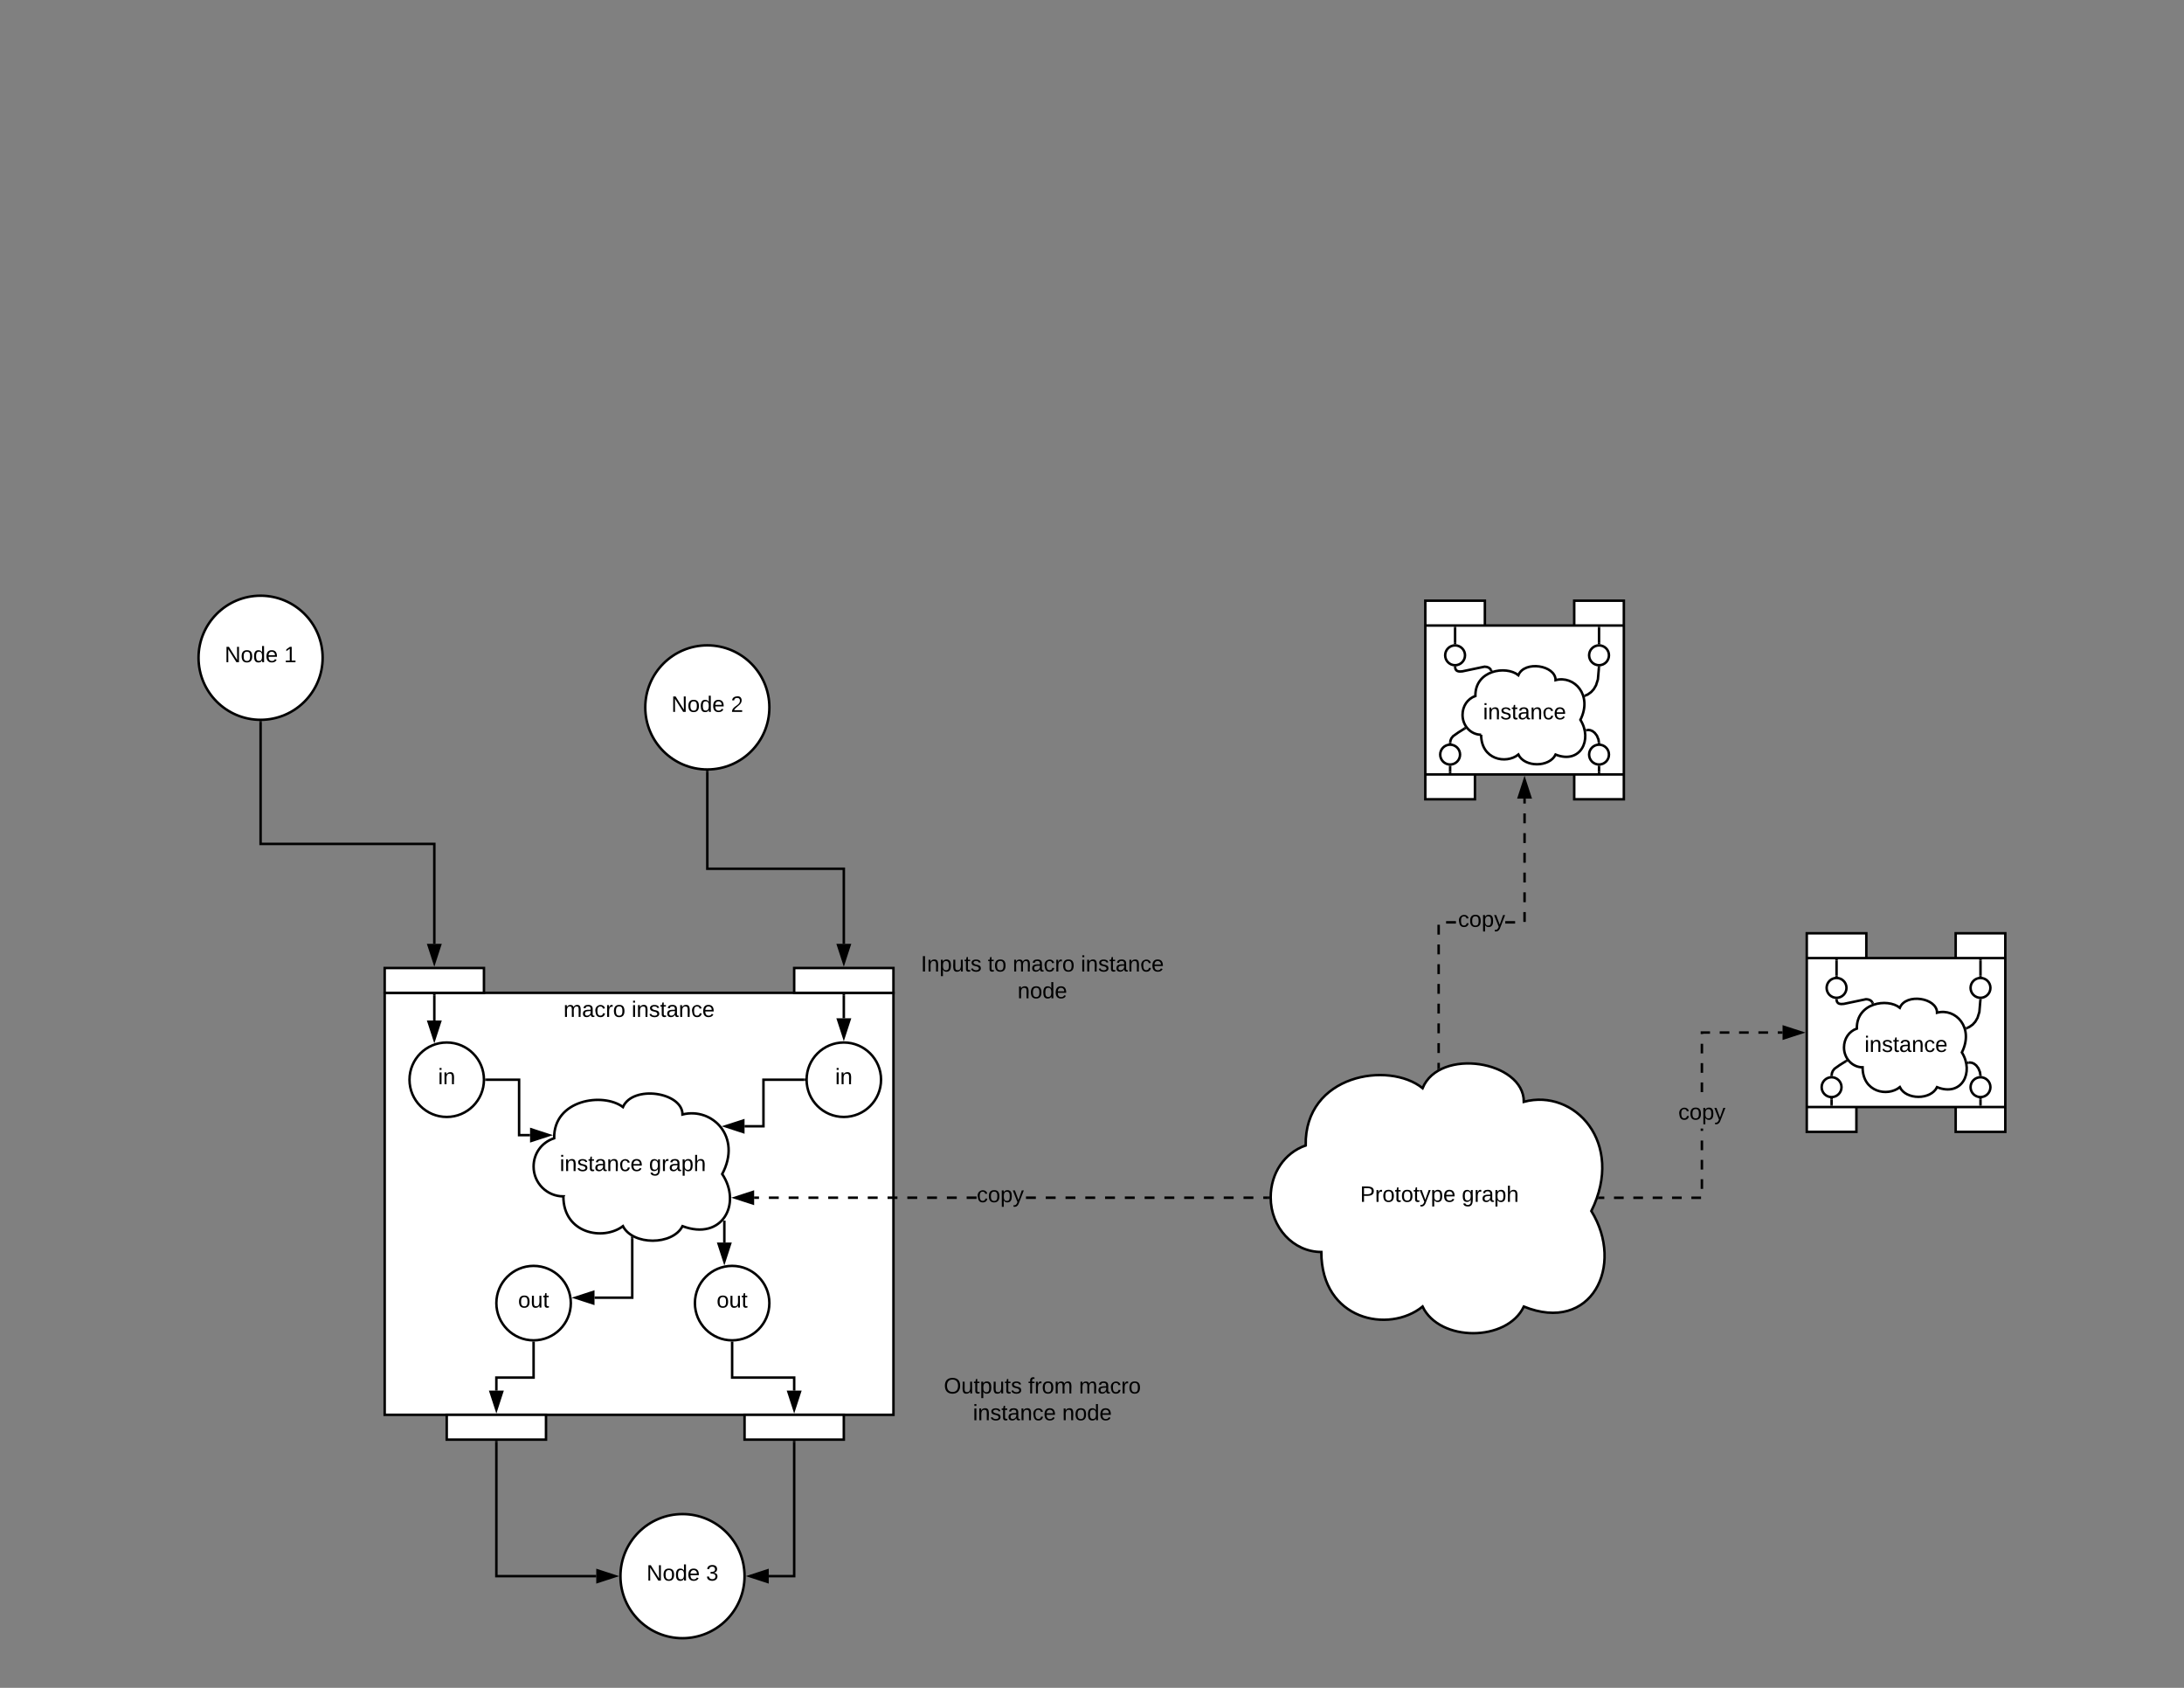 <svg xmlns="http://www.w3.org/2000/svg" xmlns:xlink="http://www.w3.org/1999/xlink" xmlns:lucid="lucid" width="1760" height="1360"><rect width="100%" height="100%" fill="#808080" stroke="none"/><g transform="translate(0 0)" lucid:page-tab-id="0_0"><path d="M310 800h410v340H310z" stroke="#000" stroke-width="2" fill="#fff"/><use xlink:href="#a" transform="matrix(1,0,0,1,315,805) translate(139.075 14.4)"/><use xlink:href="#b" transform="matrix(1,0,0,1,315,805) translate(193.975 14.4)"/><path d="M390 870c0 16.57-13.43 30-30 30s-30-13.43-30-30 13.43-30 30-30 30 13.43 30 30z" stroke="#000" stroke-width="2" fill="#fff"/><use xlink:href="#c" transform="matrix(1,0,0,1,335,845) translate(18.025 28.6)"/><path d="M710 870c0 16.57-13.43 30-30 30s-30-13.43-30-30 13.43-30 30-30 30 13.43 30 30z" stroke="#000" stroke-width="2" fill="#fff"/><use xlink:href="#c" transform="matrix(1,0,0,1,655,845) translate(18.025 28.6)"/><path d="M460 1050c0 16.57-13.43 30-30 30s-30-13.43-30-30 13.43-30 30-30 30 13.43 30 30z" stroke="#000" stroke-width="2" fill="#fff"/><use xlink:href="#d" transform="matrix(1,0,0,1,405,1025) translate(12.5 28.6)"/><path d="M620 1050c0 16.57-13.43 30-30 30s-30-13.43-30-30 13.43-30 30-30 30 13.43 30 30z" stroke="#000" stroke-width="2" fill="#fff"/><use xlink:href="#d" transform="matrix(1,0,0,1,565,1025) translate(12.5 28.6)"/><path d="M454 964c-13.25 0-24-10.75-24-24 0-10.6 6.5-19.55 16.58-22.83C446 886 486 880 502 892c8-18 48-12 48 6 24-6 48 18 32 48 16 24 0 54-32 42-8 15.6-40 15.6-48 0-16 12-48 6-48-24z" stroke="#000" stroke-width="2" fill="#fff"/><use xlink:href="#e" transform="matrix(1,0,0,1,435,885) translate(16.05 58.6)"/><use xlink:href="#f" transform="matrix(1,0,0,1,435,885) translate(88 58.6)"/><path d="M392 870h26.32v44.65h8.83" stroke="#000" stroke-width="2" fill="none"/><path d="M392.03 871h-1.1l.07-.98-.03-1.02h1.06z"/><path d="M442.4 914.65l-14.25 4.63V910z" stroke="#000" stroke-width="2"/><path d="M648 870h-32.76v37.5H600" stroke="#000" stroke-width="2" fill="none"/><path d="M649 869.98l.03 1.02h-1.06v-2h1.1z"/><path d="M584.72 907.5L599 902.9v9.27z" stroke="#000" stroke-width="2"/><path d="M509.5 997.72v47.9h-30.4" stroke="#000" stroke-width="2" fill="none"/><path d="M510.45 997.26l.05.02v.47h-2v-1.6z"/><path d="M463.83 1045.63l14.26-4.64v9.26z" stroke="#000" stroke-width="2"/><path d="M583.72 983.53v17.67" stroke="#000" stroke-width="2" fill="none"/><path/><path d="M583.72 1016.47l-4.64-14.27h9.27z" stroke="#000" stroke-width="2"/><path d="M260 530c0 27.6-22.4 50-50 50s-50-22.4-50-50 22.4-50 50-50 50 22.4 50 50z" stroke="#000" stroke-width="2" fill="#fff"/><use xlink:href="#g" transform="matrix(1,0,0,1,165,485) translate(16.025 48.6)"/><use xlink:href="#h" transform="matrix(1,0,0,1,165,485) translate(63.975 48.6)"/><path d="M620 570c0 27.6-22.4 50-50 50s-50-22.4-50-50 22.4-50 50-50 50 22.4 50 50z" stroke="#000" stroke-width="2" fill="#fff"/><use xlink:href="#g" transform="matrix(1,0,0,1,525,525) translate(16.025 48.6)"/><use xlink:href="#i" transform="matrix(1,0,0,1,525,525) translate(63.975 48.6)"/><path d="M600 1270c0 27.6-22.4 50-50 50s-50-22.4-50-50 22.4-50 50-50 50 22.4 50 50z" stroke="#000" stroke-width="2" fill="#fff"/><use xlink:href="#g" transform="matrix(1,0,0,1,505,1225) translate(16.025 48.6)"/><use xlink:href="#j" transform="matrix(1,0,0,1,505,1225) translate(63.975 48.6)"/><path d="M640 780h80v20h-80zM310 780h80v20h-80zM600 1140h80v20h-80zM360 1140h80v20h-80z" stroke="#000" stroke-width="2" fill="#fff"/><path d="M590 1082v28h50v10.5" stroke="#000" stroke-width="2" fill="none"/><path d="M589.98 1081l1.02-.03v1.06h-2v-1.1z"/><path d="M640 1135.76l-4.64-14.26h9.28z" stroke="#000" stroke-width="2"/><path d="M430 1082v28h-30v10.5" stroke="#000" stroke-width="2" fill="none"/><path d="M429.98 1081l1.02-.03v1.06h-2v-1.1z"/><path d="M400 1135.76l-4.64-14.26h9.28z" stroke="#000" stroke-width="2"/><path d="M350 802v20.25" stroke="#000" stroke-width="2" fill="none"/><path d="M351 802.03h-2V801h2z"/><path d="M350 837.52l-4.64-14.27h9.28z" stroke="#000" stroke-width="2"/><path d="M680 802v18.5" stroke="#000" stroke-width="2" fill="none"/><path d="M681 802.03h-2V801h2z"/><path d="M680 835.76l-4.64-14.26h9.28z" stroke="#000" stroke-width="2"/><path d="M210 582v98h140v80.5" stroke="#000" stroke-width="2" fill="none"/><path d="M210 581l1-.03v1.06h-2v-1.08z"/><path d="M350 775.76l-4.64-14.26h9.28z" stroke="#000" stroke-width="2"/><path d="M570 622v78h110v60.5" stroke="#000" stroke-width="2" fill="none"/><path d="M570 621l1-.03v1.06h-2v-1.08z"/><path d="M680 775.76l-4.64-14.26h9.28z" stroke="#000" stroke-width="2"/><path d="M400 1162v108h80.5" stroke="#000" stroke-width="2" fill="none"/><path d="M401 1162.03h-2V1161h2z"/><path d="M495.76 1270l-14.26 4.64v-9.28z" stroke="#000" stroke-width="2"/><path d="M640 1162v108h-20.5" stroke="#000" stroke-width="2" fill="none"/><path d="M641 1162.03h-2V1161h2z"/><path d="M604.24 1270l14.26-4.64v9.28z" stroke="#000" stroke-width="2"/><path d="M720 760h240v60H720z" stroke="#000" stroke-opacity="0" stroke-width="2" fill="#fff" fill-opacity="0"/><use xlink:href="#k" transform="matrix(1,0,0,1,725,765) translate(17.075 17.8)"/><use xlink:href="#l" transform="matrix(1,0,0,1,725,765) translate(71.075 17.8)"/><use xlink:href="#m" transform="matrix(1,0,0,1,725,765) translate(91.075 17.8)"/><use xlink:href="#n" transform="matrix(1,0,0,1,725,765) translate(145.975 17.8)"/><use xlink:href="#o" transform="matrix(1,0,0,1,725,765) translate(95 39.4)"/><path d="M720 1100h240v60H720z" stroke="#000" stroke-opacity="0" stroke-width="2" fill="#fff" fill-opacity="0"/><use xlink:href="#p" transform="matrix(1,0,0,1,725,1105) translate(35.6 17.8)"/><use xlink:href="#q" transform="matrix(1,0,0,1,725,1105) translate(103.6 17.8)"/><use xlink:href="#r" transform="matrix(1,0,0,1,725,1105) translate(144.5 17.8)"/><use xlink:href="#s" transform="matrix(1,0,0,1,725,1105) translate(59.025 39.4)"/><use xlink:href="#o" transform="matrix(1,0,0,1,725,1105) translate(130.975 39.4)"/><path d="M1064.8 1008.8c-22.53 0-40.8-19.7-40.8-44 0-19.44 11.05-35.84 28.2-41.84-1-57.16 67-68.16 94.2-46.16 13.6-33 81.6-22 81.6 11 40.8-11 81.6 33 54.4 88 27.2 44 0 99-54.4 77-13.6 28.6-68 28.6-81.6 0-27.2 22-81.6 11-81.6-44z" stroke="#000" stroke-width="2" fill="#fff"/><use xlink:href="#t" transform="matrix(1,0,0,1,1029,859.804) translate(67.05 108.6)"/><use xlink:href="#f" transform="matrix(1,0,0,1,1029,859.804) translate(149 108.6)"/><path d="M1148.6 504.02h160v120h-160zM1148.6 484.02h48v20h-48zM1268.6 484.02h40v20h-40zM1148.6 624.02h40v20h-40zM1268.6 624.02h40v20h-40z" stroke="#000" stroke-width="2" fill="#fff"/><path d="M1193.6 592.02c-8.3 0-15-7.16-15-16 0-7.07 4.06-13.03 10.36-15.22-.37-20.78 24.63-24.78 34.63-16.78 5-12 30-8 30 4 15-4 30 12 20 32 10 16 0 36-20 28-5 10.4-25 10.4-30 0-10 8-30 4-30-16z" stroke="#000" stroke-width="2" fill="#fff"/><use xlink:href="#u" transform="matrix(1,0,0,1,1183.593,541.019) translate(11.525 38.6)"/><path d="M1180.6 528.02c0 4.42-3.6 8-8 8-4.42 0-8-3.58-8-8s3.58-8 8-8c4.4 0 8 3.58 8 8zM1296.6 528.02c0 4.42-3.6 8-8 8-4.42 0-8-3.58-8-8s3.58-8 8-8c4.4 0 8 3.58 8 8z" stroke="#000" stroke-width="2" fill="#fff"/><path d="M1172.67 538.04v.1l.2.74.24.53.3.43.3.34.4.3.52.24.7.22 1.08.13 2.03-.12 17.9-3.76 1.6.18 1.07.32.82.4.67.5.55.6.48.7" stroke="#000" stroke-width="2" fill="none"/><path d="M1172.6 537.04l.98-.2.1 1.14-2 .16-.1-1.3zM1202.9 540.42l-1.9.7-.38-.86 1.8-.84z"/><path d="M1288.5 538.04l-.8 9.38-1.52 4.76-1.8 3.1-2.1 2.33-2.63 1.9-1.87.85" stroke="#000" stroke-width="2" fill="none"/><path d="M1289.5 538.15l-2-.17.1-1.14 1 .2 1-.2zM1278.22 561.25l-1.1.5-.1-.55-.5-1.38.87-.4z"/><path d="M1176.6 608.02c0 4.42-3.6 8-8 8-4.42 0-8-3.58-8-8s3.58-8 8-8c4.4 0 8 3.58 8 8zM1296.6 608.02c0 4.42-3.6 8-8 8-4.42 0-8-3.58-8-8s3.58-8 8-8c4.4 0 8 3.58 8 8z" stroke="#000" stroke-width="2" fill="#fff"/><path d="M1168.72 598l.16-1.32.73-1.77 1.36-1.72 4.33-3.06 4.98-3.13" stroke="#000" stroke-width="2" fill="none"/><path d="M1169.7 598.1l-.12 1.1-1-.2-1.02.2.17-1.34zM1181.74 587.26l-.95.6-1.07-1.7.8-.5z"/><path d="M1288.46 598l-.3-2.1-1.26-3.1-1.76-2.3-1.8-1.4-1.72-.72-1.65-.22-.94.12" stroke="#000" stroke-width="2" fill="none"/><path d="M1289.63 599.2l-1.04-.2-1 .2-.13-1.08 1.98-.27zM1279.3 589.13l-1.14.32-.13-1.1-.26-.87.98-.28z"/><path d="M1168.6 622.02v-3.98" stroke="#000" stroke-width="2" fill="none"/><path d="M1169.6 623.02h-2V622h2zM1169.6 618.06h-2v-1.22l1 .2 1-.2z"/><path d="M1288.6 622.02v-3.98" stroke="#000" stroke-width="2" fill="none"/><path d="M1289.6 623.02h-2V622h2zM1289.6 618.06h-2v-1.22l1 .2 1-.2z"/><path d="M1172.6 518v-11.98" stroke="#000" stroke-width="2" fill="none"/><path d="M1173.6 519.2l-1-.2-1 .2v-1.23h2zM1173.6 506.04h-2v-1.02h2z"/><path d="M1288.6 518v-11.98" stroke="#000" stroke-width="2" fill="none"/><path d="M1289.6 519.2l-1-.2-1 .2v-1.23h2zM1289.6 506.04h-2v-1.02h2z"/><path d="M1456 772h160v120h-160zM1456 752h48v20h-48zM1576 752h40v20h-40zM1456 892h40v20h-40zM1576 892h40v20h-40z" stroke="#000" stroke-width="2" fill="#fff"/><path d="M1501 860c-8.28 0-15-7.16-15-16 0-7.07 4.06-13.03 10.36-15.22C1496 808 1521 804 1531 812c5-12 30-8 30 4 15-4 30 12 20 32 10 16 0 36-20 28-5 10.4-25 10.4-30 0-10 8-30 4-30-16z" stroke="#000" stroke-width="2" fill="#fff"/><use xlink:href="#u" transform="matrix(1,0,0,1,1491,809) translate(11.525 38.6)"/><path d="M1488 796c0 4.42-3.58 8-8 8s-8-3.58-8-8 3.58-8 8-8 8 3.58 8 8zM1604 796c0 4.42-3.58 8-8 8s-8-3.58-8-8 3.58-8 8-8 8 3.58 8 8z" stroke="#000" stroke-width="2" fill="#fff"/><path d="M1480.08 806.02v.1l.2.75.23.52.3.4.32.35.4.3.5.24.7.2 1.08.13 2.04-.12 17.9-3.75 1.6.18 1.07.33.83.4.66.5.56.58.48.7" stroke="#000" stroke-width="2" fill="none"/><path d="M1480 805.02l1-.2.08 1.14-2 .16-.1-1.3zM1510.3 808.4l-1.88.7-.4-.86 1.82-.84z"/><path d="M1595.9 806.02l-.8 9.38-1.5 4.76-1.8 3.1-2.1 2.33-2.64 1.87-1.87.86" stroke="#000" stroke-width="2" fill="none"/><path d="M1596.9 806.13l-1.98-.17.1-1.14.98.2 1.02-.2zM1585.63 829.23l-1.1.5-.1-.55-.5-1.38.86-.4z"/><path d="M1484 876c0 4.42-3.58 8-8 8s-8-3.58-8-8 3.58-8 8-8 8 3.58 8 8zM1604 876c0 4.42-3.58 8-8 8s-8-3.58-8-8 3.58-8 8-8 8 3.58 8 8z" stroke="#000" stroke-width="2" fill="#fff"/><path d="M1476.12 866l.17-1.34.72-1.77 1.34-1.74 4.33-3.06 5-3.13" stroke="#000" stroke-width="2" fill="none"/><path d="M1477.12 866.08l-.14 1.1-.98-.2-1.03.2.16-1.34zM1489.15 855.24l-.95.6-1.06-1.7.8-.5z"/><path d="M1595.87 866l-.3-2.13-1.26-3.08-1.75-2.32-1.8-1.4-1.72-.72-1.66-.22-.94.12" stroke="#000" stroke-width="2" fill="none"/><path d="M1597.04 867.2l-1.04-.22-.98.2-.15-1.08 1.98-.27zM1586.7 857.1l-1.14.33-.12-1.1-.26-.87.98-.28z"/><path d="M1476 890v-3.98" stroke="#000" stroke-width="2" fill="none"/><path d="M1477 891h-2v-1.03h2zM1477 886.05h-2v-1.23l1 .2 1-.2z"/><path d="M1596 890v-3.98" stroke="#000" stroke-width="2" fill="none"/><path d="M1597 891h-2v-1.03h2zM1597 886.05h-2v-1.23l1 .2 1-.2z"/><path d="M1480 785.98V774" stroke="#000" stroke-width="2" fill="none"/><path d="M1481 787.18l-1-.2-1 .2v-1.23h2zM1481 774.03h-2V773h2z"/><path d="M1596 785.98V774" stroke="#000" stroke-width="2" fill="none"/><path d="M1597 787.18l-1-.2-1 .2v-1.23h2zM1597 774.03h-2V773h2zM1292.85 966.1h-3.9v-2h3.9zm15.6 0h-7.8v-2h7.8zm15.58 0h-7.8v-2h7.8zm15.6 0h-7.8v-2h7.8zm15.6 0h-7.8v-2h7.8zm15.58 0h-7.8v-2h7.8zm1.68-8.13h-2v-7.8h2zm0-15.6h-2v-7.78h2zm0-15.58h-2V919h2zm0-15.6h-2v-1.85h2zm0-31.18h-2v-7.8h2zm0-15.6h-2v-7.8h2zm0-15.6h-2v-7.78h2zm5.55-15.82h-5.55v.24h-2V831h7.55zm15.6 0h-7.8v-2h7.8zm15.58 0h-7.78v-2h7.8zm15.6 0h-7.8v-2h7.8zm11.7 0h-3.9v-2h3.9z"/><path d="M1288.98 966.1h-1.4l.54-1.45.17-.55h.68zM1451.76 832l-14.26 4.64v-9.28z"/><path d="M1455 832l-18.5 6v-12zm-16.5 3.26l10.03-3.26-10.03-3.26z"/><g><use xlink:href="#v" transform="matrix(1,0,0,1,1352.476,887.75) translate(0 14.4)"/></g><path d="M1160.35 860.4h-2v-4h2zm0-11.93h-2v-7.95h2zm0-15.9h-2v-7.95h2zm0-15.9h-2v-7.94h2zm0-15.9h-2v-7.94h2zm0-15.88h-2v-7.96h2zm0-15.9h-2v-7.96h2zm0-15.9h-2v-7.95h2zm12.95-8.9h-7.95v-2h7.95zm47.68 0h-7.94v-2h7.94zm8.6-1.34h-2v-7.94h2zm0-15.9h-2v-7.94h2zm0-15.9h-2v-7.93h2zm0-15.88h-2v-7.95h2zm0-15.9h-2v-7.94h2zm0-15.9h-2v-7.94h2zm0-15.9h-2v-3.96h2z"/><path d="M1160.35 860.87l-1.2.62-.8.47v-1.6h2zM1233.23 642.52h-9.27l4.63-14.26z"/><path d="M1234.6 643.52h-12.02l6-18.5zm-9.27-2h6.52l-3.26-10.03z"/><g><use xlink:href="#v" transform="matrix(1,0,0,1,1174.972,732.403) translate(0 14.4)"/></g><path d="M1022 966.07h-3.97v-2h3.98zm-11.94 0h-7.97v-2h7.96zm-15.93 0h-7.97v-2h7.97zm-15.94 0h-7.97v-2h7.96zm-15.94 0h-7.97v-2h7.96zm-15.93 0h-7.97v-2h7.97zm-15.94 0h-7.97v-2h7.96zm-15.94 0h-7.97v-2h7.96zm-15.93 0h-7.97v-2h7.97zm-15.94 0h-7.97v-2h7.96zm-15.94 0h-7.97v-2h7.96zm-15.94 0h-7.96v-2h7.96zm-15.93 0h-7.98v-2h7.97zm-47.8 0H779v-2H787zm-15.94 0h-7.97v-2h7.96zm-15.94 0h-7.96v-2h7.96zm-15.93 0h-7.98v-2h7.97zm-15.94 0h-7.97v-2h7.96zm-15.94 0h-7.97v-2h7.97zm-15.93 0h-7.98v-2h7.97zm-15.95 0h-7.96v-2h7.95zm-15.93 0h-7.97v-2h7.97zm-15.93 0h-7.98v-2h7.97zm-15.95 0h-7.96v-2h7.95zm-15.93 0h-3.98v-2h3.98z"/><path d="M1023 964.8l.06 1.27H1022v-2h1.04zM606.74 969.7l-14.27-4.63 14.27-4.63z"/><path d="M607.74 971.08l-18.5-6 18.5-6.02zm-12.03-6l10.04 3.25v-6.52z"/><g><use xlink:href="#v" transform="matrix(1,0,0,1,787.123,954.271) translate(0 14.4)"/></g><defs><path d="M210-169c-67 3-38 105-44 169h-31v-121c0-29-5-50-35-48C34-165 62-65 56 0H25l-1-190h30c1 10-1 24 2 32 10-44 99-50 107 0 11-21 27-35 58-36 85-2 47 119 55 194h-31v-121c0-29-5-49-35-48" id="w"/><path d="M141-36C126-15 110 5 73 4 37 3 15-17 15-53c-1-64 63-63 125-63 3-35-9-54-41-54-24 1-41 7-42 31l-33-3c5-37 33-52 76-52 45 0 72 20 72 64v82c-1 20 7 32 28 27v20c-31 9-61-2-59-35zM48-53c0 20 12 33 32 33 41-3 63-29 60-74-43 2-92-5-92 41" id="x"/><path d="M96-169c-40 0-48 33-48 73s9 75 48 75c24 0 41-14 43-38l32 2c-6 37-31 61-74 61-59 0-76-41-82-99-10-93 101-131 147-64 4 7 5 14 7 22l-32 3c-4-21-16-35-41-35" id="y"/><path d="M114-163C36-179 61-72 57 0H25l-1-190h30c1 12-1 29 2 39 6-27 23-49 58-41v29" id="z"/><path d="M100-194c62-1 85 37 85 99 1 63-27 99-86 99S16-35 15-95c0-66 28-99 85-99zM99-20c44 1 53-31 53-75 0-43-8-75-51-75s-53 32-53 75 10 74 51 75" id="A"/><g id="a"><use transform="matrix(0.05,0,0,0.05,0,0)" xlink:href="#w"/><use transform="matrix(0.05,0,0,0.05,14.95,0)" xlink:href="#x"/><use transform="matrix(0.05,0,0,0.05,24.95,0)" xlink:href="#y"/><use transform="matrix(0.05,0,0,0.05,33.95,0)" xlink:href="#z"/><use transform="matrix(0.05,0,0,0.05,39.9,0)" xlink:href="#A"/></g><path d="M24-231v-30h32v30H24zM24 0v-190h32V0H24" id="B"/><path d="M117-194c89-4 53 116 60 194h-32v-121c0-31-8-49-39-48C34-167 62-67 57 0H25l-1-190h30c1 10-1 24 2 32 11-22 29-35 61-36" id="C"/><path d="M135-143c-3-34-86-38-87 0 15 53 115 12 119 90S17 21 10-45l28-5c4 36 97 45 98 0-10-56-113-15-118-90-4-57 82-63 122-42 12 7 21 19 24 35" id="D"/><path d="M59-47c-2 24 18 29 38 22v24C64 9 27 4 27-40v-127H5v-23h24l9-43h21v43h35v23H59v120" id="E"/><path d="M100-194c63 0 86 42 84 106H49c0 40 14 67 53 68 26 1 43-12 49-29l28 8c-11 28-37 45-77 45C44 4 14-33 15-96c1-61 26-98 85-98zm52 81c6-60-76-77-97-28-3 7-6 17-6 28h103" id="F"/><g id="b"><use transform="matrix(0.05,0,0,0.05,0,0)" xlink:href="#B"/><use transform="matrix(0.05,0,0,0.05,3.95,0)" xlink:href="#C"/><use transform="matrix(0.05,0,0,0.05,13.95,0)" xlink:href="#D"/><use transform="matrix(0.05,0,0,0.05,22.95,0)" xlink:href="#E"/><use transform="matrix(0.05,0,0,0.05,27.95,0)" xlink:href="#x"/><use transform="matrix(0.05,0,0,0.05,37.95,0)" xlink:href="#C"/><use transform="matrix(0.05,0,0,0.05,47.95,0)" xlink:href="#y"/><use transform="matrix(0.05,0,0,0.05,56.95,0)" xlink:href="#F"/></g><g id="c"><use transform="matrix(0.05,0,0,0.05,0,0)" xlink:href="#B"/><use transform="matrix(0.05,0,0,0.05,3.95,0)" xlink:href="#C"/></g><path d="M84 4C-5 8 30-112 23-190h32v120c0 31 7 50 39 49 72-2 45-101 50-169h31l1 190h-30c-1-10 1-25-2-33-11 22-28 36-60 37" id="G"/><g id="d"><use transform="matrix(0.05,0,0,0.05,0,0)" xlink:href="#A"/><use transform="matrix(0.05,0,0,0.05,10,0)" xlink:href="#G"/><use transform="matrix(0.05,0,0,0.05,20,0)" xlink:href="#E"/></g><g id="e"><use transform="matrix(0.05,0,0,0.05,0,0)" xlink:href="#B"/><use transform="matrix(0.05,0,0,0.05,3.95,0)" xlink:href="#C"/><use transform="matrix(0.05,0,0,0.05,13.95,0)" xlink:href="#D"/><use transform="matrix(0.05,0,0,0.05,22.95,0)" xlink:href="#E"/><use transform="matrix(0.05,0,0,0.05,27.95,0)" xlink:href="#x"/><use transform="matrix(0.05,0,0,0.05,37.95,0)" xlink:href="#C"/><use transform="matrix(0.05,0,0,0.05,47.95,0)" xlink:href="#y"/><use transform="matrix(0.05,0,0,0.05,56.95,0)" xlink:href="#F"/></g><path d="M177-190C167-65 218 103 67 71c-23-6-38-20-44-43l32-5c15 47 100 32 89-28v-30C133-14 115 1 83 1 29 1 15-40 15-95c0-56 16-97 71-98 29-1 48 16 59 35 1-10 0-23 2-32h30zM94-22c36 0 50-32 50-73 0-42-14-75-50-75-39 0-46 34-46 75s6 73 46 73" id="H"/><path d="M115-194c55 1 70 41 70 98S169 2 115 4C84 4 66-9 55-30l1 105H24l-1-265h31l2 30c10-21 28-34 59-34zm-8 174c40 0 45-34 45-75s-6-73-45-74c-42 0-51 32-51 76 0 43 10 73 51 73" id="I"/><path d="M106-169C34-169 62-67 57 0H25v-261h32l-1 103c12-21 28-36 61-36 89 0 53 116 60 194h-32v-121c2-32-8-49-39-48" id="J"/><g id="f"><use transform="matrix(0.05,0,0,0.05,0,0)" xlink:href="#H"/><use transform="matrix(0.05,0,0,0.05,10,0)" xlink:href="#z"/><use transform="matrix(0.05,0,0,0.05,15.95,0)" xlink:href="#x"/><use transform="matrix(0.05,0,0,0.05,25.95,0)" xlink:href="#I"/><use transform="matrix(0.05,0,0,0.05,35.95,0)" xlink:href="#J"/></g><path d="M190 0L58-211 59 0H30v-248h39L202-35l-2-213h31V0h-41" id="K"/><path d="M85-194c31 0 48 13 60 33l-1-100h32l1 261h-30c-2-10 0-23-3-31C134-8 116 4 85 4 32 4 16-35 15-94c0-66 23-100 70-100zm9 24c-40 0-46 34-46 75 0 40 6 74 45 74 42 0 51-32 51-76 0-42-9-74-50-73" id="L"/><g id="g"><use transform="matrix(0.05,0,0,0.05,0,0)" xlink:href="#K"/><use transform="matrix(0.05,0,0,0.05,12.95,0)" xlink:href="#A"/><use transform="matrix(0.05,0,0,0.05,22.95,0)" xlink:href="#L"/><use transform="matrix(0.05,0,0,0.05,32.95,0)" xlink:href="#F"/></g><path d="M27 0v-27h64v-190l-56 39v-29l58-41h29v221h61V0H27" id="M"/><use transform="matrix(0.05,0,0,0.05,0,0)" xlink:href="#M" id="h"/><path d="M101-251c82-7 93 87 43 132L82-64C71-53 59-42 53-27h129V0H18c2-99 128-94 128-182 0-28-16-43-45-43s-46 15-49 41l-32-3c6-41 34-60 81-64" id="N"/><use transform="matrix(0.05,0,0,0.05,0,0)" xlink:href="#N" id="i"/><path d="M126-127c33 6 58 20 58 59 0 88-139 92-164 29-3-8-5-16-6-25l32-3c6 27 21 44 54 44 32 0 52-15 52-46 0-38-36-46-79-43v-28c39 1 72-4 72-42 0-27-17-43-46-43-28 0-47 15-49 41l-32-3c6-42 35-63 81-64 48-1 79 21 79 65 0 36-21 52-52 59" id="O"/><use transform="matrix(0.05,0,0,0.05,0,0)" xlink:href="#O" id="j"/><path d="M33 0v-248h34V0H33" id="P"/><g id="k"><use transform="matrix(0.05,0,0,0.05,0,0)" xlink:href="#P"/><use transform="matrix(0.05,0,0,0.05,5,0)" xlink:href="#C"/><use transform="matrix(0.05,0,0,0.05,15,0)" xlink:href="#I"/><use transform="matrix(0.05,0,0,0.05,25,0)" xlink:href="#G"/><use transform="matrix(0.05,0,0,0.05,35,0)" xlink:href="#E"/><use transform="matrix(0.05,0,0,0.05,40,0)" xlink:href="#D"/></g><g id="l"><use transform="matrix(0.05,0,0,0.05,0,0)" xlink:href="#E"/><use transform="matrix(0.05,0,0,0.05,5,0)" xlink:href="#A"/></g><g id="m"><use transform="matrix(0.05,0,0,0.05,0,0)" xlink:href="#w"/><use transform="matrix(0.05,0,0,0.05,14.95,0)" xlink:href="#x"/><use transform="matrix(0.05,0,0,0.05,24.95,0)" xlink:href="#y"/><use transform="matrix(0.05,0,0,0.05,33.95,0)" xlink:href="#z"/><use transform="matrix(0.05,0,0,0.05,39.9,0)" xlink:href="#A"/></g><g id="n"><use transform="matrix(0.05,0,0,0.05,0,0)" xlink:href="#B"/><use transform="matrix(0.05,0,0,0.05,3.95,0)" xlink:href="#C"/><use transform="matrix(0.05,0,0,0.05,13.95,0)" xlink:href="#D"/><use transform="matrix(0.05,0,0,0.05,22.95,0)" xlink:href="#E"/><use transform="matrix(0.05,0,0,0.05,27.95,0)" xlink:href="#x"/><use transform="matrix(0.05,0,0,0.05,37.95,0)" xlink:href="#C"/><use transform="matrix(0.05,0,0,0.05,47.95,0)" xlink:href="#y"/><use transform="matrix(0.05,0,0,0.05,56.95,0)" xlink:href="#F"/></g><g id="o"><use transform="matrix(0.05,0,0,0.05,0,0)" xlink:href="#C"/><use transform="matrix(0.05,0,0,0.05,10,0)" xlink:href="#A"/><use transform="matrix(0.05,0,0,0.05,20,0)" xlink:href="#L"/><use transform="matrix(0.05,0,0,0.05,30,0)" xlink:href="#F"/></g><path d="M140-251c81 0 123 46 123 126C263-46 219 4 140 4 59 4 17-45 17-125s42-126 123-126zm0 227c63 0 89-41 89-101s-29-99-89-99c-61 0-89 39-89 99S79-25 140-24" id="Q"/><g id="p"><use transform="matrix(0.05,0,0,0.05,0,0)" xlink:href="#Q"/><use transform="matrix(0.05,0,0,0.05,14,0)" xlink:href="#G"/><use transform="matrix(0.05,0,0,0.05,24,0)" xlink:href="#E"/><use transform="matrix(0.05,0,0,0.05,29,0)" xlink:href="#I"/><use transform="matrix(0.05,0,0,0.05,39,0)" xlink:href="#G"/><use transform="matrix(0.05,0,0,0.05,49,0)" xlink:href="#E"/><use transform="matrix(0.05,0,0,0.05,54,0)" xlink:href="#D"/></g><path d="M101-234c-31-9-42 10-38 44h38v23H63V0H32v-167H5v-23h27c-7-52 17-82 69-68v24" id="R"/><g id="q"><use transform="matrix(0.05,0,0,0.05,0,0)" xlink:href="#R"/><use transform="matrix(0.05,0,0,0.05,5,0)" xlink:href="#z"/><use transform="matrix(0.05,0,0,0.05,10.95,0)" xlink:href="#A"/><use transform="matrix(0.05,0,0,0.05,20.95,0)" xlink:href="#w"/></g><g id="r"><use transform="matrix(0.05,0,0,0.05,0,0)" xlink:href="#w"/><use transform="matrix(0.05,0,0,0.05,14.95,0)" xlink:href="#x"/><use transform="matrix(0.05,0,0,0.05,24.95,0)" xlink:href="#y"/><use transform="matrix(0.05,0,0,0.05,33.95,0)" xlink:href="#z"/><use transform="matrix(0.05,0,0,0.05,39.9,0)" xlink:href="#A"/></g><g id="s"><use transform="matrix(0.05,0,0,0.05,0,0)" xlink:href="#B"/><use transform="matrix(0.05,0,0,0.05,3.95,0)" xlink:href="#C"/><use transform="matrix(0.05,0,0,0.05,13.95,0)" xlink:href="#D"/><use transform="matrix(0.05,0,0,0.05,22.95,0)" xlink:href="#E"/><use transform="matrix(0.05,0,0,0.05,27.95,0)" xlink:href="#x"/><use transform="matrix(0.05,0,0,0.05,37.95,0)" xlink:href="#C"/><use transform="matrix(0.05,0,0,0.05,47.95,0)" xlink:href="#y"/><use transform="matrix(0.05,0,0,0.05,56.95,0)" xlink:href="#F"/></g><path d="M30-248c87 1 191-15 191 75 0 78-77 80-158 76V0H30v-248zm33 125c57 0 124 11 124-50 0-59-68-47-124-48v98" id="S"/><path d="M179-190L93 31C79 59 56 82 12 73V49c39 6 53-20 64-50L1-190h34L92-34l54-156h33" id="T"/><g id="t"><use transform="matrix(0.05,0,0,0.05,0,0)" xlink:href="#S"/><use transform="matrix(0.05,0,0,0.05,12,0)" xlink:href="#z"/><use transform="matrix(0.05,0,0,0.05,17.95,0)" xlink:href="#A"/><use transform="matrix(0.05,0,0,0.05,27.95,0)" xlink:href="#E"/><use transform="matrix(0.05,0,0,0.05,32.95,0)" xlink:href="#A"/><use transform="matrix(0.05,0,0,0.05,42.95,0)" xlink:href="#E"/><use transform="matrix(0.05,0,0,0.05,47.95,0)" xlink:href="#T"/><use transform="matrix(0.05,0,0,0.05,56.95,0)" xlink:href="#I"/><use transform="matrix(0.05,0,0,0.05,66.95,0)" xlink:href="#F"/></g><g id="u"><use transform="matrix(0.05,0,0,0.05,0,0)" xlink:href="#B"/><use transform="matrix(0.05,0,0,0.05,3.95,0)" xlink:href="#C"/><use transform="matrix(0.05,0,0,0.05,13.95,0)" xlink:href="#D"/><use transform="matrix(0.05,0,0,0.05,22.95,0)" xlink:href="#E"/><use transform="matrix(0.05,0,0,0.05,27.95,0)" xlink:href="#x"/><use transform="matrix(0.05,0,0,0.05,37.95,0)" xlink:href="#C"/><use transform="matrix(0.05,0,0,0.05,47.95,0)" xlink:href="#y"/><use transform="matrix(0.05,0,0,0.05,56.95,0)" xlink:href="#F"/></g><g id="v"><use transform="matrix(0.05,0,0,0.05,0,0)" xlink:href="#y"/><use transform="matrix(0.05,0,0,0.05,9,0)" xlink:href="#A"/><use transform="matrix(0.05,0,0,0.05,19,0)" xlink:href="#I"/><use transform="matrix(0.05,0,0,0.05,29,0)" xlink:href="#T"/></g></defs></g></svg>